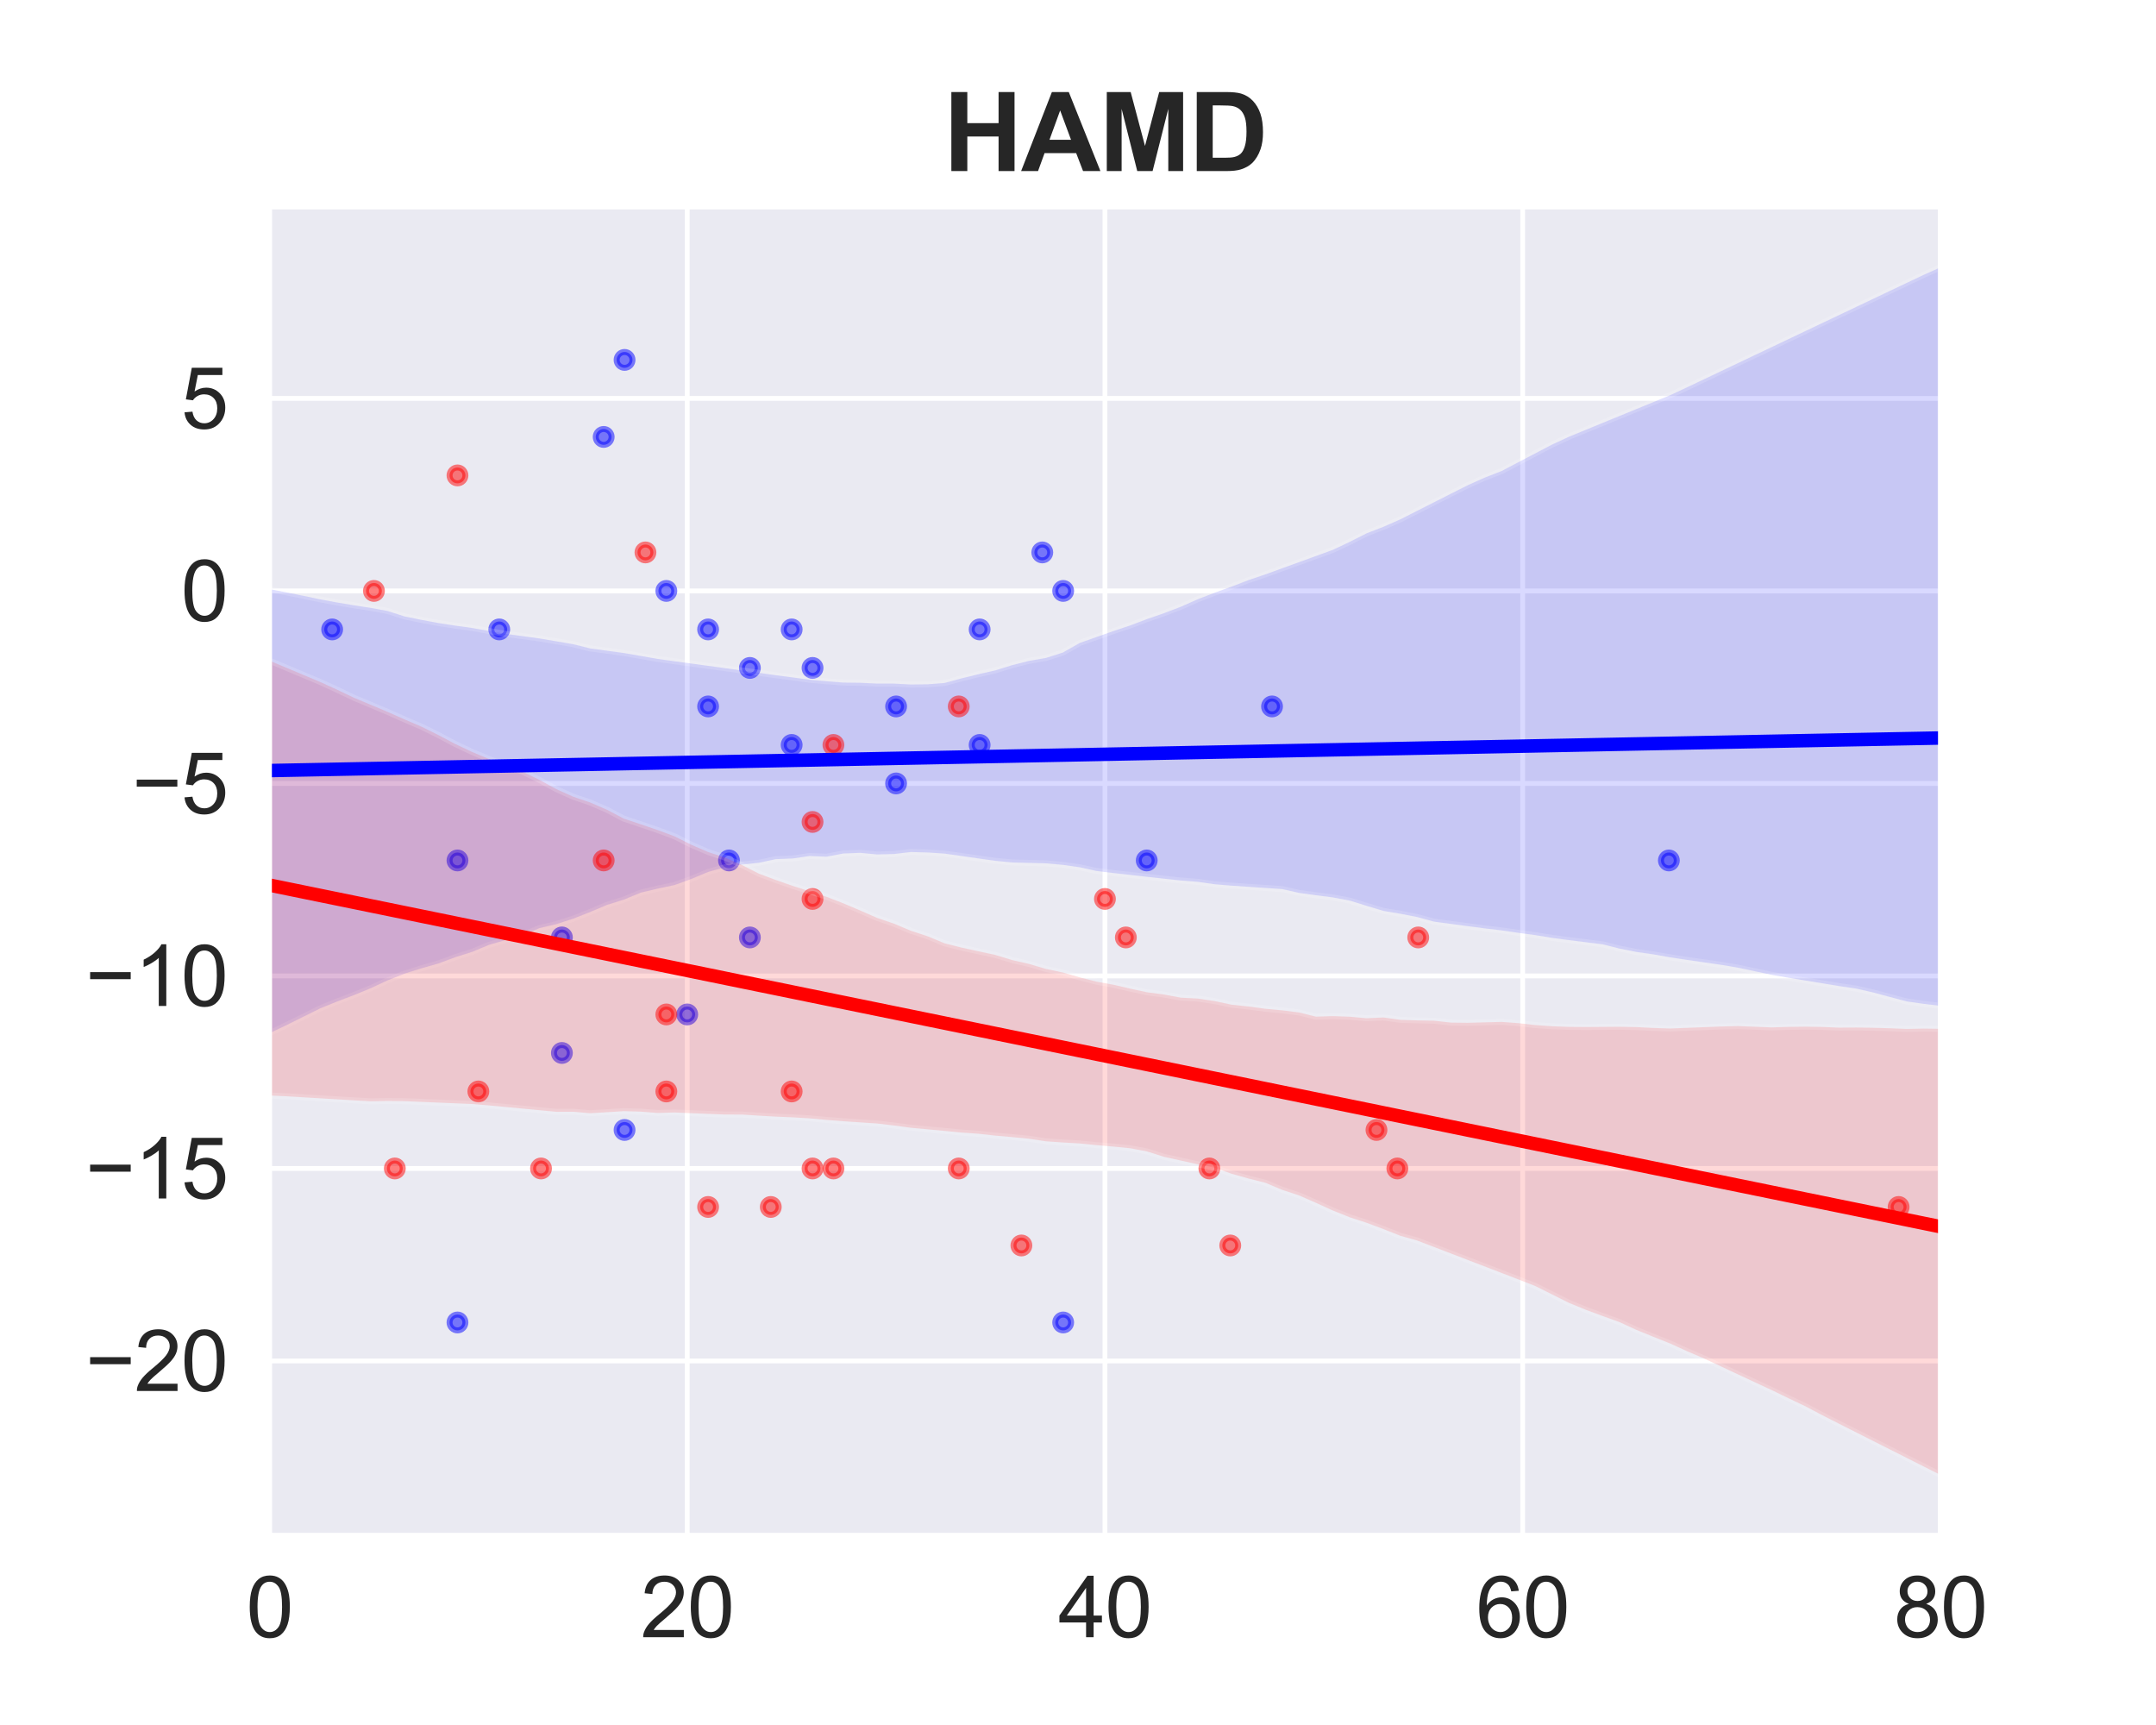 <?xml version="1.0" encoding="utf-8" standalone="no"?>
<!DOCTYPE svg PUBLIC "-//W3C//DTD SVG 1.1//EN"
  "http://www.w3.org/Graphics/SVG/1.1/DTD/svg11.dtd">
<svg xmlns:xlink="http://www.w3.org/1999/xlink" width="360pt" height="288pt" viewBox="0 0 360 288" xmlns="http://www.w3.org/2000/svg" version="1.1">
 <defs>
  <style type="text/css">*{stroke-linejoin: round; stroke-linecap: butt}</style>
 </defs>
 <g id="figure_1">
  <g id="patch_1">
   <path d="M 0 288 
L 360 288 
L 360 0 
L 0 0 
z
" style="fill: #ffffff"/>
  </g>
  <g id="axes_1">
   <g id="patch_2">
    <path d="M 45 256.32 
L 324 256.32 
L 324 34.56 
L 45 34.56 
z
" style="fill: #eaeaf2"/>
   </g>
   <g id="matplotlib.axis_1">
    <g id="xtick_1">
     <g id="line2d_1">
      <path d="M 45 256.32 
L 45 34.56 
" clip-path="url(#p9f196a6408)" style="fill: none; stroke: #ffffff; stroke-width: 0.8; stroke-linecap: round"/>
     </g>
     <g id="text_1">
      <!-- 0 -->
      <g style="fill: #262626" transform="translate(41.107 273.341)scale(0.14 -0.14)">
       <defs>
        <path id="ArialMT-30" d="M 266 2259 
Q 266 3072 433 3567 
Q 600 4063 929 4331 
Q 1259 4600 1759 4600 
Q 2128 4600 2406 4451 
Q 2684 4303 2865 4023 
Q 3047 3744 3150 3342 
Q 3253 2941 3253 2259 
Q 3253 1453 3087 958 
Q 2922 463 2592 192 
Q 2263 -78 1759 -78 
Q 1097 -78 719 397 
Q 266 969 266 2259 
z
M 844 2259 
Q 844 1131 1108 757 
Q 1372 384 1759 384 
Q 2147 384 2411 759 
Q 2675 1134 2675 2259 
Q 2675 3391 2411 3762 
Q 2147 4134 1753 4134 
Q 1366 4134 1134 3806 
Q 844 3388 844 2259 
z
" transform="scale(0.016)"/>
       </defs>
       <use xlink:href="#ArialMT-30"/>
      </g>
     </g>
    </g>
    <g id="xtick_2">
     <g id="line2d_2">
      <path d="M 114.75 256.32 
L 114.75 34.56 
" clip-path="url(#p9f196a6408)" style="fill: none; stroke: #ffffff; stroke-width: 0.8; stroke-linecap: round"/>
     </g>
     <g id="text_2">
      <!-- 20 -->
      <g style="fill: #262626" transform="translate(106.965 273.341)scale(0.14 -0.14)">
       <defs>
        <path id="ArialMT-32" d="M 3222 541 
L 3222 0 
L 194 0 
Q 188 203 259 391 
Q 375 700 629 1000 
Q 884 1300 1366 1694 
Q 2113 2306 2375 2664 
Q 2638 3022 2638 3341 
Q 2638 3675 2398 3904 
Q 2159 4134 1775 4134 
Q 1369 4134 1125 3890 
Q 881 3647 878 3216 
L 300 3275 
Q 359 3922 746 4261 
Q 1134 4600 1788 4600 
Q 2447 4600 2831 4234 
Q 3216 3869 3216 3328 
Q 3216 3053 3103 2787 
Q 2991 2522 2730 2228 
Q 2469 1934 1863 1422 
Q 1356 997 1212 845 
Q 1069 694 975 541 
L 3222 541 
z
" transform="scale(0.016)"/>
       </defs>
       <use xlink:href="#ArialMT-32"/>
       <use xlink:href="#ArialMT-30" x="55.615"/>
      </g>
     </g>
    </g>
    <g id="xtick_3">
     <g id="line2d_3">
      <path d="M 184.5 256.32 
L 184.5 34.56 
" clip-path="url(#p9f196a6408)" style="fill: none; stroke: #ffffff; stroke-width: 0.8; stroke-linecap: round"/>
     </g>
     <g id="text_3">
      <!-- 40 -->
      <g style="fill: #262626" transform="translate(176.715 273.341)scale(0.14 -0.14)">
       <defs>
        <path id="ArialMT-34" d="M 2069 0 
L 2069 1097 
L 81 1097 
L 81 1613 
L 2172 4581 
L 2631 4581 
L 2631 1613 
L 3250 1613 
L 3250 1097 
L 2631 1097 
L 2631 0 
L 2069 0 
z
M 2069 1613 
L 2069 3678 
L 634 1613 
L 2069 1613 
z
" transform="scale(0.016)"/>
       </defs>
       <use xlink:href="#ArialMT-34"/>
       <use xlink:href="#ArialMT-30" x="55.615"/>
      </g>
     </g>
    </g>
    <g id="xtick_4">
     <g id="line2d_4">
      <path d="M 254.25 256.32 
L 254.25 34.56 
" clip-path="url(#p9f196a6408)" style="fill: none; stroke: #ffffff; stroke-width: 0.8; stroke-linecap: round"/>
     </g>
     <g id="text_4">
      <!-- 60 -->
      <g style="fill: #262626" transform="translate(246.465 273.341)scale(0.14 -0.14)">
       <defs>
        <path id="ArialMT-36" d="M 3184 3459 
L 2625 3416 
Q 2550 3747 2413 3897 
Q 2184 4138 1850 4138 
Q 1581 4138 1378 3988 
Q 1113 3794 959 3422 
Q 806 3050 800 2363 
Q 1003 2672 1297 2822 
Q 1591 2972 1913 2972 
Q 2475 2972 2870 2558 
Q 3266 2144 3266 1488 
Q 3266 1056 3080 686 
Q 2894 316 2569 119 
Q 2244 -78 1831 -78 
Q 1128 -78 684 439 
Q 241 956 241 2144 
Q 241 3472 731 4075 
Q 1159 4600 1884 4600 
Q 2425 4600 2770 4297 
Q 3116 3994 3184 3459 
z
M 888 1484 
Q 888 1194 1011 928 
Q 1134 663 1356 523 
Q 1578 384 1822 384 
Q 2178 384 2434 671 
Q 2691 959 2691 1453 
Q 2691 1928 2437 2201 
Q 2184 2475 1800 2475 
Q 1419 2475 1153 2201 
Q 888 1928 888 1484 
z
" transform="scale(0.016)"/>
       </defs>
       <use xlink:href="#ArialMT-36"/>
       <use xlink:href="#ArialMT-30" x="55.615"/>
      </g>
     </g>
    </g>
    <g id="xtick_5">
     <g id="line2d_5">
      <path d="M 324 256.32 
L 324 34.56 
" clip-path="url(#p9f196a6408)" style="fill: none; stroke: #ffffff; stroke-width: 0.8; stroke-linecap: round"/>
     </g>
     <g id="text_5">
      <!-- 80 -->
      <g style="fill: #262626" transform="translate(316.215 273.341)scale(0.14 -0.14)">
       <defs>
        <path id="ArialMT-38" d="M 1131 2484 
Q 781 2613 612 2850 
Q 444 3088 444 3419 
Q 444 3919 803 4259 
Q 1163 4600 1759 4600 
Q 2359 4600 2725 4251 
Q 3091 3903 3091 3403 
Q 3091 3084 2923 2848 
Q 2756 2613 2416 2484 
Q 2838 2347 3058 2040 
Q 3278 1734 3278 1309 
Q 3278 722 2862 322 
Q 2447 -78 1769 -78 
Q 1091 -78 675 323 
Q 259 725 259 1325 
Q 259 1772 486 2073 
Q 713 2375 1131 2484 
z
M 1019 3438 
Q 1019 3113 1228 2906 
Q 1438 2700 1772 2700 
Q 2097 2700 2305 2904 
Q 2513 3109 2513 3406 
Q 2513 3716 2298 3927 
Q 2084 4138 1766 4138 
Q 1444 4138 1231 3931 
Q 1019 3725 1019 3438 
z
M 838 1322 
Q 838 1081 952 856 
Q 1066 631 1291 507 
Q 1516 384 1775 384 
Q 2178 384 2440 643 
Q 2703 903 2703 1303 
Q 2703 1709 2433 1975 
Q 2163 2241 1756 2241 
Q 1359 2241 1098 1978 
Q 838 1716 838 1322 
z
" transform="scale(0.016)"/>
       </defs>
       <use xlink:href="#ArialMT-38"/>
       <use xlink:href="#ArialMT-30" x="55.615"/>
      </g>
     </g>
    </g>
   </g>
   <g id="matplotlib.axis_2">
    <g id="ytick_1">
     <g id="line2d_6">
      <path d="M 45 227.224 
L 324 227.224 
" clip-path="url(#p9f196a6408)" style="fill: none; stroke: #ffffff; stroke-width: 0.8; stroke-linecap: round"/>
     </g>
     <g id="text_6">
      <!-- −20 -->
      <g style="fill: #262626" transform="translate(14.252 232.235)scale(0.14 -0.14)">
       <defs>
        <path id="ArialMT-2212" d="M 3381 1997 
L 356 1997 
L 356 2522 
L 3381 2522 
L 3381 1997 
z
" transform="scale(0.016)"/>
       </defs>
       <use xlink:href="#ArialMT-2212"/>
       <use xlink:href="#ArialMT-32" x="58.398"/>
       <use xlink:href="#ArialMT-30" x="114.014"/>
      </g>
     </g>
    </g>
    <g id="ytick_2">
     <g id="line2d_7">
      <path d="M 45 195.083 
L 324 195.083 
" clip-path="url(#p9f196a6408)" style="fill: none; stroke: #ffffff; stroke-width: 0.8; stroke-linecap: round"/>
     </g>
     <g id="text_7">
      <!-- −15 -->
      <g style="fill: #262626" transform="translate(14.252 200.093)scale(0.14 -0.14)">
       <defs>
        <path id="ArialMT-31" d="M 2384 0 
L 1822 0 
L 1822 3584 
Q 1619 3391 1289 3197 
Q 959 3003 697 2906 
L 697 3450 
Q 1169 3672 1522 3987 
Q 1875 4303 2022 4600 
L 2384 4600 
L 2384 0 
z
" transform="scale(0.016)"/>
        <path id="ArialMT-35" d="M 266 1200 
L 856 1250 
Q 922 819 1161 601 
Q 1400 384 1738 384 
Q 2144 384 2425 690 
Q 2706 997 2706 1503 
Q 2706 1984 2436 2262 
Q 2166 2541 1728 2541 
Q 1456 2541 1237 2417 
Q 1019 2294 894 2097 
L 366 2166 
L 809 4519 
L 3088 4519 
L 3088 3981 
L 1259 3981 
L 1013 2750 
Q 1425 3038 1878 3038 
Q 2478 3038 2890 2622 
Q 3303 2206 3303 1553 
Q 3303 931 2941 478 
Q 2500 -78 1738 -78 
Q 1113 -78 717 272 
Q 322 622 266 1200 
z
" transform="scale(0.016)"/>
       </defs>
       <use xlink:href="#ArialMT-2212"/>
       <use xlink:href="#ArialMT-31" x="58.398"/>
       <use xlink:href="#ArialMT-35" x="114.014"/>
      </g>
     </g>
    </g>
    <g id="ytick_3">
     <g id="line2d_8">
      <path d="M 45 162.942 
L 324 162.942 
" clip-path="url(#p9f196a6408)" style="fill: none; stroke: #ffffff; stroke-width: 0.8; stroke-linecap: round"/>
     </g>
     <g id="text_8">
      <!-- −10 -->
      <g style="fill: #262626" transform="translate(14.252 167.952)scale(0.14 -0.14)">
       <use xlink:href="#ArialMT-2212"/>
       <use xlink:href="#ArialMT-31" x="58.398"/>
       <use xlink:href="#ArialMT-30" x="114.014"/>
      </g>
     </g>
    </g>
    <g id="ytick_4">
     <g id="line2d_9">
      <path d="M 45 130.8 
L 324 130.8 
" clip-path="url(#p9f196a6408)" style="fill: none; stroke: #ffffff; stroke-width: 0.8; stroke-linecap: round"/>
     </g>
     <g id="text_9">
      <!-- −5 -->
      <g style="fill: #262626" transform="translate(22.038 135.811)scale(0.14 -0.14)">
       <use xlink:href="#ArialMT-2212"/>
       <use xlink:href="#ArialMT-35" x="58.398"/>
      </g>
     </g>
    </g>
    <g id="ytick_5">
     <g id="line2d_10">
      <path d="M 45 98.659 
L 324 98.659 
" clip-path="url(#p9f196a6408)" style="fill: none; stroke: #ffffff; stroke-width: 0.8; stroke-linecap: round"/>
     </g>
     <g id="text_10">
      <!-- 0 -->
      <g style="fill: #262626" transform="translate(30.215 103.669)scale(0.14 -0.14)">
       <use xlink:href="#ArialMT-30"/>
      </g>
     </g>
    </g>
    <g id="ytick_6">
     <g id="line2d_11">
      <path d="M 45 66.518 
L 324 66.518 
" clip-path="url(#p9f196a6408)" style="fill: none; stroke: #ffffff; stroke-width: 0.8; stroke-linecap: round"/>
     </g>
     <g id="text_11">
      <!-- 5 -->
      <g style="fill: #262626" transform="translate(30.215 71.528)scale(0.14 -0.14)">
       <use xlink:href="#ArialMT-35"/>
      </g>
     </g>
    </g>
   </g>
   <g id="PathCollection_1">
    <defs>
     <path id="m2280482b36" d="M 0 1.323 
C 0.351 1.323 0.687 1.183 0.935 0.935 
C 1.183 0.687 1.323 0.351 1.323 0 
C 1.323 -0.351 1.183 -0.687 0.935 -0.935 
C 0.687 -1.183 0.351 -1.323 0 -1.323 
C -0.351 -1.323 -0.687 -1.183 -0.935 -0.935 
C -1.183 -0.687 -1.323 -0.351 -1.323 0 
C -1.323 0.351 -1.183 0.687 -0.935 0.935 
C -0.687 1.183 -0.351 1.323 0 1.323 
z
" style="stroke: #0000ff; stroke-opacity: 0.5"/>
    </defs>
    <g clip-path="url(#p9f196a6408)">
     <use xlink:href="#m2280482b36" x="114.75" y="169.37" style="fill: #0000ff; fill-opacity: 0.5; stroke: #0000ff; stroke-opacity: 0.5"/>
     <use xlink:href="#m2280482b36" x="125.213" y="111.515" style="fill: #0000ff; fill-opacity: 0.5; stroke: #0000ff; stroke-opacity: 0.5"/>
     <use xlink:href="#m2280482b36" x="93.825" y="156.513" style="fill: #0000ff; fill-opacity: 0.5; stroke: #0000ff; stroke-opacity: 0.5"/>
     <use xlink:href="#m2280482b36" x="149.625" y="130.8" style="fill: #0000ff; fill-opacity: 0.5; stroke: #0000ff; stroke-opacity: 0.5"/>
     <use xlink:href="#m2280482b36" x="149.625" y="117.944" style="fill: #0000ff; fill-opacity: 0.5; stroke: #0000ff; stroke-opacity: 0.5"/>
     <use xlink:href="#m2280482b36" x="278.663" y="143.657" style="fill: #0000ff; fill-opacity: 0.5; stroke: #0000ff; stroke-opacity: 0.5"/>
     <use xlink:href="#m2280482b36" x="132.188" y="124.372" style="fill: #0000ff; fill-opacity: 0.5; stroke: #0000ff; stroke-opacity: 0.5"/>
     <use xlink:href="#m2280482b36" x="163.575" y="124.372" style="fill: #0000ff; fill-opacity: 0.5; stroke: #0000ff; stroke-opacity: 0.5"/>
     <use xlink:href="#m2280482b36" x="100.8" y="72.946" style="fill: #0000ff; fill-opacity: 0.5; stroke: #0000ff; stroke-opacity: 0.5"/>
     <use xlink:href="#m2280482b36" x="104.287" y="188.655" style="fill: #0000ff; fill-opacity: 0.5; stroke: #0000ff; stroke-opacity: 0.5"/>
     <use xlink:href="#m2280482b36" x="125.213" y="156.513" style="fill: #0000ff; fill-opacity: 0.5; stroke: #0000ff; stroke-opacity: 0.5"/>
     <use xlink:href="#m2280482b36" x="83.362" y="105.087" style="fill: #0000ff; fill-opacity: 0.5; stroke: #0000ff; stroke-opacity: 0.5"/>
     <use xlink:href="#m2280482b36" x="76.388" y="143.657" style="fill: #0000ff; fill-opacity: 0.5; stroke: #0000ff; stroke-opacity: 0.5"/>
     <use xlink:href="#m2280482b36" x="55.462" y="105.087" style="fill: #0000ff; fill-opacity: 0.5; stroke: #0000ff; stroke-opacity: 0.5"/>
     <use xlink:href="#m2280482b36" x="132.188" y="105.087" style="fill: #0000ff; fill-opacity: 0.5; stroke: #0000ff; stroke-opacity: 0.5"/>
     <use xlink:href="#m2280482b36" x="212.4" y="117.944" style="fill: #0000ff; fill-opacity: 0.5; stroke: #0000ff; stroke-opacity: 0.5"/>
     <use xlink:href="#m2280482b36" x="163.575" y="105.087" style="fill: #0000ff; fill-opacity: 0.5; stroke: #0000ff; stroke-opacity: 0.5"/>
     <use xlink:href="#m2280482b36" x="111.263" y="98.659" style="fill: #0000ff; fill-opacity: 0.5; stroke: #0000ff; stroke-opacity: 0.5"/>
     <use xlink:href="#m2280482b36" x="118.237" y="117.944" style="fill: #0000ff; fill-opacity: 0.5; stroke: #0000ff; stroke-opacity: 0.5"/>
     <use xlink:href="#m2280482b36" x="121.725" y="143.657" style="fill: #0000ff; fill-opacity: 0.5; stroke: #0000ff; stroke-opacity: 0.5"/>
     <use xlink:href="#m2280482b36" x="135.675" y="111.515" style="fill: #0000ff; fill-opacity: 0.5; stroke: #0000ff; stroke-opacity: 0.5"/>
     <use xlink:href="#m2280482b36" x="104.287" y="60.089" style="fill: #0000ff; fill-opacity: 0.5; stroke: #0000ff; stroke-opacity: 0.5"/>
     <use xlink:href="#m2280482b36" x="174.037" y="92.231" style="fill: #0000ff; fill-opacity: 0.5; stroke: #0000ff; stroke-opacity: 0.5"/>
     <use xlink:href="#m2280482b36" x="191.475" y="143.657" style="fill: #0000ff; fill-opacity: 0.5; stroke: #0000ff; stroke-opacity: 0.5"/>
     <use xlink:href="#m2280482b36" x="177.525" y="220.796" style="fill: #0000ff; fill-opacity: 0.5; stroke: #0000ff; stroke-opacity: 0.5"/>
     <use xlink:href="#m2280482b36" x="177.525" y="98.659" style="fill: #0000ff; fill-opacity: 0.5; stroke: #0000ff; stroke-opacity: 0.5"/>
     <use xlink:href="#m2280482b36" x="93.825" y="175.798" style="fill: #0000ff; fill-opacity: 0.5; stroke: #0000ff; stroke-opacity: 0.5"/>
     <use xlink:href="#m2280482b36" x="118.237" y="105.087" style="fill: #0000ff; fill-opacity: 0.5; stroke: #0000ff; stroke-opacity: 0.5"/>
     <use xlink:href="#m2280482b36" x="76.388" y="220.796" style="fill: #0000ff; fill-opacity: 0.5; stroke: #0000ff; stroke-opacity: 0.5"/>
    </g>
   </g>
   <g id="PolyCollection_1">
    <defs>
     <path id="m6d8d3bc98c" d="M 45 -189.634 
L 45 -115.496 
L 47.818 -116.842 
L 50.636 -118.236 
L 53.455 -119.639 
L 56.273 -120.786 
L 59.091 -121.856 
L 61.909 -123.012 
L 64.727 -124.327 
L 67.545 -125.44 
L 70.364 -126.332 
L 73.182 -127.131 
L 76 -128.182 
L 78.818 -129.072 
L 81.636 -130.244 
L 84.455 -131.072 
L 87.273 -131.874 
L 90.091 -133.047 
L 92.909 -133.714 
L 95.727 -134.626 
L 98.545 -135.734 
L 101.364 -136.926 
L 104.182 -137.809 
L 107 -138.968 
L 109.818 -139.637 
L 112.636 -140.235 
L 115.455 -141.257 
L 118.273 -142.434 
L 121.091 -143.218 
L 123.909 -143.664 
L 126.727 -143.952 
L 129.545 -144.562 
L 132.364 -144.667 
L 135.182 -145.085 
L 138 -144.97 
L 140.818 -145.501 
L 143.636 -145.61 
L 146.455 -145.342 
L 149.273 -145.417 
L 152.091 -145.75 
L 154.909 -145.671 
L 157.727 -145.483 
L 160.545 -145.086 
L 163.364 -144.676 
L 166.182 -144.28 
L 169 -144.007 
L 171.818 -143.933 
L 174.636 -143.857 
L 177.455 -143.606 
L 180.273 -143.204 
L 183.091 -142.585 
L 185.909 -142.241 
L 188.727 -141.924 
L 191.545 -141.607 
L 194.364 -141.297 
L 197.182 -140.993 
L 200 -140.77 
L 202.818 -140.368 
L 205.636 -140.133 
L 208.455 -139.941 
L 211.273 -139.751 
L 214.091 -139.56 
L 216.909 -138.927 
L 219.727 -138.529 
L 222.545 -138.173 
L 225.364 -137.641 
L 228.182 -136.765 
L 231 -135.918 
L 233.818 -135.445 
L 236.636 -134.895 
L 239.455 -134.123 
L 242.273 -133.746 
L 245.091 -133.371 
L 247.909 -132.999 
L 250.727 -132.665 
L 253.545 -132.251 
L 256.364 -131.874 
L 259.182 -131.411 
L 262 -131.036 
L 264.818 -130.684 
L 267.636 -130.333 
L 270.455 -129.615 
L 273.273 -129.059 
L 276.091 -128.659 
L 278.909 -128.16 
L 281.727 -127.731 
L 284.545 -127.325 
L 287.364 -126.92 
L 290.182 -126.446 
L 293 -125.846 
L 295.818 -125.247 
L 298.636 -124.761 
L 301.455 -124.295 
L 304.273 -123.832 
L 307.091 -123.369 
L 309.909 -122.954 
L 312.727 -122.311 
L 315.545 -121.554 
L 318.364 -120.803 
L 321.182 -120.402 
L 324 -120.062 
L 324 -243.36 
L 324 -243.36 
L 321.182 -242.099 
L 318.364 -240.763 
L 315.545 -239.424 
L 312.727 -238.084 
L 309.909 -236.745 
L 307.091 -235.405 
L 304.273 -234.066 
L 301.455 -232.726 
L 298.636 -231.387 
L 295.818 -230.047 
L 293 -228.708 
L 290.182 -227.368 
L 287.364 -226.029 
L 284.545 -224.689 
L 281.727 -223.35 
L 278.909 -222.031 
L 276.091 -220.875 
L 273.273 -219.72 
L 270.455 -218.565 
L 267.636 -217.409 
L 264.818 -216.252 
L 262 -215.092 
L 259.182 -213.788 
L 256.364 -212.315 
L 253.545 -210.837 
L 250.727 -209.359 
L 247.909 -208.257 
L 245.091 -206.996 
L 242.273 -205.576 
L 239.455 -204.146 
L 236.636 -202.717 
L 233.818 -201.288 
L 231 -200.05 
L 228.182 -198.957 
L 225.364 -197.528 
L 222.545 -196.195 
L 219.727 -195.171 
L 216.909 -194.147 
L 214.091 -193.123 
L 211.273 -192.1 
L 208.455 -191.143 
L 205.636 -190.058 
L 202.818 -189.041 
L 200 -187.957 
L 197.182 -186.704 
L 194.364 -185.627 
L 191.545 -184.651 
L 188.727 -183.584 
L 185.909 -182.64 
L 183.091 -181.647 
L 180.273 -180.645 
L 177.455 -179.045 
L 174.636 -178.148 
L 171.818 -177.663 
L 169 -176.947 
L 166.182 -176.074 
L 163.364 -175.434 
L 160.545 -174.74 
L 157.727 -173.973 
L 154.909 -173.755 
L 152.091 -173.718 
L 149.273 -173.872 
L 146.455 -173.873 
L 143.636 -174.006 
L 140.818 -174.039 
L 138 -174.26 
L 135.182 -174.516 
L 132.364 -174.9 
L 129.545 -175.264 
L 126.727 -175.67 
L 123.909 -176.056 
L 121.091 -176.443 
L 118.273 -176.829 
L 115.455 -177.214 
L 112.636 -177.599 
L 109.818 -177.985 
L 107 -178.485 
L 104.182 -178.973 
L 101.364 -179.357 
L 98.545 -179.738 
L 95.727 -180.445 
L 92.909 -180.928 
L 90.091 -181.404 
L 87.273 -181.795 
L 84.455 -182.157 
L 81.636 -182.655 
L 78.818 -183.158 
L 76 -183.548 
L 73.182 -183.984 
L 70.364 -184.51 
L 67.545 -185.085 
L 64.727 -185.99 
L 61.909 -186.511 
L 59.091 -186.942 
L 56.273 -187.414 
L 53.455 -187.934 
L 50.636 -188.53 
L 47.818 -189.105 
L 45 -189.634 
z
" style="stroke: #ffffff; stroke-opacity: 0.15"/>
    </defs>
    <g clip-path="url(#p9f196a6408)">
     <use xlink:href="#m6d8d3bc98c" x="0" y="288" style="fill: #0000ff; fill-opacity: 0.15; stroke: #ffffff; stroke-opacity: 0.15"/>
    </g>
   </g>
   <g id="PathCollection_2">
    <defs>
     <path id="m44dc4a096e" d="M 0 1.323 
C 0.351 1.323 0.687 1.183 0.935 0.935 
C 1.183 0.687 1.323 0.351 1.323 0 
C 1.323 -0.351 1.183 -0.687 0.935 -0.935 
C 0.687 -1.183 0.351 -1.323 0 -1.323 
C -0.351 -1.323 -0.687 -1.183 -0.935 -0.935 
C -1.183 -0.687 -1.323 -0.351 -1.323 0 
C -1.323 0.351 -1.183 0.687 -0.935 0.935 
C -0.687 1.183 -0.351 1.323 0 1.323 
z
" style="stroke: #ff0000; stroke-opacity: 0.5"/>
    </defs>
    <g clip-path="url(#p9f196a6408)">
     <use xlink:href="#m44dc4a096e" x="139.162" y="124.372" style="fill: #ff0000; fill-opacity: 0.5; stroke: #ff0000; stroke-opacity: 0.5"/>
     <use xlink:href="#m44dc4a096e" x="90.338" y="195.083" style="fill: #ff0000; fill-opacity: 0.5; stroke: #ff0000; stroke-opacity: 0.5"/>
     <use xlink:href="#m44dc4a096e" x="62.438" y="98.659" style="fill: #ff0000; fill-opacity: 0.5; stroke: #ff0000; stroke-opacity: 0.5"/>
     <use xlink:href="#m44dc4a096e" x="184.5" y="150.085" style="fill: #ff0000; fill-opacity: 0.5; stroke: #ff0000; stroke-opacity: 0.5"/>
     <use xlink:href="#m44dc4a096e" x="139.162" y="195.083" style="fill: #ff0000; fill-opacity: 0.5; stroke: #ff0000; stroke-opacity: 0.5"/>
     <use xlink:href="#m44dc4a096e" x="111.263" y="169.37" style="fill: #ff0000; fill-opacity: 0.5; stroke: #ff0000; stroke-opacity: 0.5"/>
     <use xlink:href="#m44dc4a096e" x="170.55" y="207.939" style="fill: #ff0000; fill-opacity: 0.5; stroke: #ff0000; stroke-opacity: 0.5"/>
     <use xlink:href="#m44dc4a096e" x="233.325" y="195.083" style="fill: #ff0000; fill-opacity: 0.5; stroke: #ff0000; stroke-opacity: 0.5"/>
     <use xlink:href="#m44dc4a096e" x="160.088" y="195.083" style="fill: #ff0000; fill-opacity: 0.5; stroke: #ff0000; stroke-opacity: 0.5"/>
     <use xlink:href="#m44dc4a096e" x="201.938" y="195.083" style="fill: #ff0000; fill-opacity: 0.5; stroke: #ff0000; stroke-opacity: 0.5"/>
     <use xlink:href="#m44dc4a096e" x="135.675" y="137.229" style="fill: #ff0000; fill-opacity: 0.5; stroke: #ff0000; stroke-opacity: 0.5"/>
     <use xlink:href="#m44dc4a096e" x="100.8" y="143.657" style="fill: #ff0000; fill-opacity: 0.5; stroke: #ff0000; stroke-opacity: 0.5"/>
     <use xlink:href="#m44dc4a096e" x="135.675" y="195.083" style="fill: #ff0000; fill-opacity: 0.5; stroke: #ff0000; stroke-opacity: 0.5"/>
     <use xlink:href="#m44dc4a096e" x="317.025" y="201.511" style="fill: #ff0000; fill-opacity: 0.5; stroke: #ff0000; stroke-opacity: 0.5"/>
     <use xlink:href="#m44dc4a096e" x="135.675" y="150.085" style="fill: #ff0000; fill-opacity: 0.5; stroke: #ff0000; stroke-opacity: 0.5"/>
     <use xlink:href="#m44dc4a096e" x="128.7" y="201.511" style="fill: #ff0000; fill-opacity: 0.5; stroke: #ff0000; stroke-opacity: 0.5"/>
     <use xlink:href="#m44dc4a096e" x="205.425" y="207.939" style="fill: #ff0000; fill-opacity: 0.5; stroke: #ff0000; stroke-opacity: 0.5"/>
     <use xlink:href="#m44dc4a096e" x="229.838" y="188.655" style="fill: #ff0000; fill-opacity: 0.5; stroke: #ff0000; stroke-opacity: 0.5"/>
     <use xlink:href="#m44dc4a096e" x="132.188" y="182.226" style="fill: #ff0000; fill-opacity: 0.5; stroke: #ff0000; stroke-opacity: 0.5"/>
     <use xlink:href="#m44dc4a096e" x="65.925" y="195.083" style="fill: #ff0000; fill-opacity: 0.5; stroke: #ff0000; stroke-opacity: 0.5"/>
     <use xlink:href="#m44dc4a096e" x="236.812" y="156.513" style="fill: #ff0000; fill-opacity: 0.5; stroke: #ff0000; stroke-opacity: 0.5"/>
     <use xlink:href="#m44dc4a096e" x="187.988" y="156.513" style="fill: #ff0000; fill-opacity: 0.5; stroke: #ff0000; stroke-opacity: 0.5"/>
     <use xlink:href="#m44dc4a096e" x="118.237" y="201.511" style="fill: #ff0000; fill-opacity: 0.5; stroke: #ff0000; stroke-opacity: 0.5"/>
     <use xlink:href="#m44dc4a096e" x="160.088" y="117.944" style="fill: #ff0000; fill-opacity: 0.5; stroke: #ff0000; stroke-opacity: 0.5"/>
     <use xlink:href="#m44dc4a096e" x="76.388" y="79.374" style="fill: #ff0000; fill-opacity: 0.5; stroke: #ff0000; stroke-opacity: 0.5"/>
     <use xlink:href="#m44dc4a096e" x="79.875" y="182.226" style="fill: #ff0000; fill-opacity: 0.5; stroke: #ff0000; stroke-opacity: 0.5"/>
     <use xlink:href="#m44dc4a096e" x="107.775" y="92.231" style="fill: #ff0000; fill-opacity: 0.5; stroke: #ff0000; stroke-opacity: 0.5"/>
     <use xlink:href="#m44dc4a096e" x="111.263" y="182.226" style="fill: #ff0000; fill-opacity: 0.5; stroke: #ff0000; stroke-opacity: 0.5"/>
    </g>
   </g>
   <g id="PolyCollection_2">
    <defs>
     <path id="m1d0d650a6f" d="M 45 -177.696 
L 45 -105.099 
L 47.818 -104.97 
L 50.636 -104.8 
L 53.455 -104.63 
L 56.273 -104.46 
L 59.091 -104.29 
L 61.909 -104.13 
L 64.727 -104.182 
L 67.545 -104.152 
L 70.364 -104.033 
L 73.182 -103.914 
L 76 -103.795 
L 78.818 -103.676 
L 81.636 -103.445 
L 84.455 -103.176 
L 87.273 -102.908 
L 90.091 -102.64 
L 92.909 -102.377 
L 95.727 -102.388 
L 98.545 -102.139 
L 101.364 -102.31 
L 104.182 -102.487 
L 107 -102.406 
L 109.818 -102.183 
L 112.636 -102.267 
L 115.455 -102.144 
L 118.273 -102.03 
L 121.091 -101.921 
L 123.909 -101.916 
L 126.727 -101.732 
L 129.545 -101.571 
L 132.364 -101.452 
L 135.182 -101.284 
L 138 -101.024 
L 140.818 -100.8 
L 143.636 -100.612 
L 146.455 -100.424 
L 149.273 -100.089 
L 152.091 -99.71 
L 154.909 -99.446 
L 157.727 -99.186 
L 160.545 -98.911 
L 163.364 -98.714 
L 166.182 -98.405 
L 169 -98.153 
L 171.818 -97.879 
L 174.636 -97.449 
L 177.455 -97.257 
L 180.273 -97.093 
L 183.091 -96.808 
L 185.909 -96.571 
L 188.727 -96.288 
L 191.545 -95.754 
L 194.364 -94.857 
L 197.182 -94.238 
L 200 -93.609 
L 202.818 -93.04 
L 205.636 -92.037 
L 208.455 -91.239 
L 211.273 -90.531 
L 214.091 -89.348 
L 216.909 -88.417 
L 219.727 -87.182 
L 222.545 -85.899 
L 225.364 -84.769 
L 228.182 -83.851 
L 231 -82.795 
L 233.818 -81.679 
L 236.636 -80.886 
L 239.455 -79.803 
L 242.273 -78.72 
L 245.091 -77.637 
L 247.909 -76.554 
L 250.727 -75.471 
L 253.545 -74.387 
L 256.364 -73.285 
L 259.182 -71.877 
L 262 -70.469 
L 264.818 -69.311 
L 267.636 -68.269 
L 270.455 -67.248 
L 273.273 -65.951 
L 276.091 -64.808 
L 278.909 -63.681 
L 281.727 -62.392 
L 284.545 -61.189 
L 287.364 -59.867 
L 290.182 -58.545 
L 293 -57.233 
L 295.818 -55.92 
L 298.636 -54.555 
L 301.455 -53.212 
L 304.273 -51.721 
L 307.091 -50.29 
L 309.909 -48.867 
L 312.727 -47.444 
L 315.545 -46.021 
L 318.364 -44.598 
L 321.182 -43.175 
L 324 -41.76 
L 324 -116.231 
L 324 -116.231 
L 321.182 -116.271 
L 318.364 -116.212 
L 315.545 -116.328 
L 312.727 -116.406 
L 309.909 -116.454 
L 307.091 -116.428 
L 304.273 -116.545 
L 301.455 -116.592 
L 298.636 -116.555 
L 295.818 -116.468 
L 293 -116.579 
L 290.182 -116.689 
L 287.364 -116.619 
L 284.545 -116.508 
L 281.727 -116.397 
L 278.909 -116.287 
L 276.091 -116.377 
L 273.273 -116.519 
L 270.455 -116.574 
L 267.636 -116.554 
L 264.818 -116.533 
L 262 -116.555 
L 259.182 -116.659 
L 256.364 -116.856 
L 253.545 -117.178 
L 250.727 -117.387 
L 247.909 -117.312 
L 245.091 -117.237 
L 242.273 -117.27 
L 239.455 -117.586 
L 236.636 -117.64 
L 233.818 -117.731 
L 231 -118.13 
L 228.182 -117.996 
L 225.364 -118.252 
L 222.545 -118.354 
L 219.727 -118.262 
L 216.909 -118.964 
L 214.091 -119.318 
L 211.273 -119.58 
L 208.455 -119.961 
L 205.636 -120.262 
L 202.818 -120.859 
L 200 -121.285 
L 197.182 -121.434 
L 194.364 -121.954 
L 191.545 -122.33 
L 188.727 -122.939 
L 185.909 -123.593 
L 183.091 -124.104 
L 180.273 -124.829 
L 177.455 -125.637 
L 174.636 -126.231 
L 171.818 -127.068 
L 169 -127.711 
L 166.182 -128.57 
L 163.364 -129.175 
L 160.545 -129.796 
L 157.727 -130.503 
L 154.909 -131.677 
L 152.091 -132.603 
L 149.273 -133.79 
L 146.455 -134.751 
L 143.636 -135.987 
L 140.818 -137.179 
L 138 -138.278 
L 135.182 -139.195 
L 132.364 -140.094 
L 129.545 -141.077 
L 126.727 -142.133 
L 123.909 -143.561 
L 121.091 -144.807 
L 118.273 -145.737 
L 115.455 -146.95 
L 112.636 -148.368 
L 109.818 -149.417 
L 107 -150.375 
L 104.182 -151.315 
L 101.364 -152.802 
L 98.545 -154.019 
L 95.727 -154.977 
L 92.909 -156.242 
L 90.091 -157.78 
L 87.273 -159.158 
L 84.455 -160.219 
L 81.636 -161.277 
L 78.818 -162.461 
L 76 -163.794 
L 73.182 -165.288 
L 70.364 -166.684 
L 67.545 -167.893 
L 64.727 -169.146 
L 61.909 -170.329 
L 59.091 -171.511 
L 56.273 -172.857 
L 53.455 -174.143 
L 50.636 -175.328 
L 47.818 -176.512 
L 45 -177.696 
z
" style="stroke: #ffffff; stroke-opacity: 0.15"/>
    </defs>
    <g clip-path="url(#p9f196a6408)">
     <use xlink:href="#m1d0d650a6f" x="0" y="288" style="fill: #ff0000; fill-opacity: 0.15; stroke: #ffffff; stroke-opacity: 0.15"/>
    </g>
   </g>
   <g id="line2d_12">
    <path d="M 45 128.651 
L 47.818 128.596 
L 50.636 128.541 
L 53.455 128.486 
L 56.273 128.431 
L 59.091 128.376 
L 61.909 128.321 
L 64.727 128.267 
L 67.545 128.212 
L 70.364 128.157 
L 73.182 128.102 
L 76 128.047 
L 78.818 127.992 
L 81.636 127.937 
L 84.455 127.882 
L 87.273 127.827 
L 90.091 127.772 
L 92.909 127.717 
L 95.727 127.662 
L 98.545 127.608 
L 101.364 127.553 
L 104.182 127.498 
L 107 127.443 
L 109.818 127.388 
L 112.636 127.333 
L 115.455 127.278 
L 118.273 127.223 
L 121.091 127.168 
L 123.909 127.113 
L 126.727 127.058 
L 129.545 127.003 
L 132.364 126.948 
L 135.182 126.894 
L 138 126.839 
L 140.818 126.784 
L 143.636 126.729 
L 146.455 126.674 
L 149.273 126.619 
L 152.091 126.564 
L 154.909 126.509 
L 157.727 126.454 
L 160.545 126.399 
L 163.364 126.344 
L 166.182 126.289 
L 169 126.235 
L 171.818 126.18 
L 174.636 126.125 
L 177.455 126.07 
L 180.273 126.015 
L 183.091 125.96 
L 185.909 125.905 
L 188.727 125.85 
L 191.545 125.795 
L 194.364 125.74 
L 197.182 125.685 
L 200 125.63 
L 202.818 125.575 
L 205.636 125.521 
L 208.455 125.466 
L 211.273 125.411 
L 214.091 125.356 
L 216.909 125.301 
L 219.727 125.246 
L 222.545 125.191 
L 225.364 125.136 
L 228.182 125.081 
L 231 125.026 
L 233.818 124.971 
L 236.636 124.916 
L 239.455 124.862 
L 242.273 124.807 
L 245.091 124.752 
L 247.909 124.697 
L 250.727 124.642 
L 253.545 124.587 
L 256.364 124.532 
L 259.182 124.477 
L 262 124.422 
L 264.818 124.367 
L 267.636 124.312 
L 270.455 124.257 
L 273.273 124.202 
L 276.091 124.148 
L 278.909 124.093 
L 281.727 124.038 
L 284.545 123.983 
L 287.364 123.928 
L 290.182 123.873 
L 293 123.818 
L 295.818 123.763 
L 298.636 123.708 
L 301.455 123.653 
L 304.273 123.598 
L 307.091 123.543 
L 309.909 123.489 
L 312.727 123.434 
L 315.545 123.379 
L 318.364 123.324 
L 321.182 123.269 
L 324 123.214 
" clip-path="url(#p9f196a6408)" style="fill: none; stroke: #0000ff; stroke-width: 2.25; stroke-linecap: round"/>
   </g>
   <g id="line2d_13">
    <path d="M 45 147.768 
L 47.818 148.344 
L 50.636 148.92 
L 53.455 149.496 
L 56.273 150.072 
L 59.091 150.649 
L 61.909 151.225 
L 64.727 151.801 
L 67.545 152.377 
L 70.364 152.953 
L 73.182 153.529 
L 76 154.105 
L 78.818 154.682 
L 81.636 155.258 
L 84.455 155.834 
L 87.273 156.41 
L 90.091 156.986 
L 92.909 157.562 
L 95.727 158.139 
L 98.545 158.715 
L 101.364 159.291 
L 104.182 159.867 
L 107 160.443 
L 109.818 161.019 
L 112.636 161.595 
L 115.455 162.172 
L 118.273 162.748 
L 121.091 163.324 
L 123.909 163.9 
L 126.727 164.476 
L 129.545 165.052 
L 132.364 165.628 
L 135.182 166.205 
L 138 166.781 
L 140.818 167.357 
L 143.636 167.933 
L 146.455 168.509 
L 149.273 169.085 
L 152.091 169.661 
L 154.909 170.238 
L 157.727 170.814 
L 160.545 171.39 
L 163.364 171.966 
L 166.182 172.542 
L 169 173.118 
L 171.818 173.695 
L 174.636 174.271 
L 177.455 174.847 
L 180.273 175.423 
L 183.091 175.999 
L 185.909 176.575 
L 188.727 177.151 
L 191.545 177.728 
L 194.364 178.304 
L 197.182 178.88 
L 200 179.456 
L 202.818 180.032 
L 205.636 180.608 
L 208.455 181.184 
L 211.273 181.761 
L 214.091 182.337 
L 216.909 182.913 
L 219.727 183.489 
L 222.545 184.065 
L 225.364 184.641 
L 228.182 185.217 
L 231 185.794 
L 233.818 186.37 
L 236.636 186.946 
L 239.455 187.522 
L 242.273 188.098 
L 245.091 188.674 
L 247.909 189.25 
L 250.727 189.827 
L 253.545 190.403 
L 256.364 190.979 
L 259.182 191.555 
L 262 192.131 
L 264.818 192.707 
L 267.636 193.284 
L 270.455 193.86 
L 273.273 194.436 
L 276.091 195.012 
L 278.909 195.588 
L 281.727 196.164 
L 284.545 196.74 
L 287.364 197.317 
L 290.182 197.893 
L 293 198.469 
L 295.818 199.045 
L 298.636 199.621 
L 301.455 200.197 
L 304.273 200.773 
L 307.091 201.35 
L 309.909 201.926 
L 312.727 202.502 
L 315.545 203.078 
L 318.364 203.654 
L 321.182 204.23 
L 324 204.806 
" clip-path="url(#p9f196a6408)" style="fill: none; stroke: #ff0000; stroke-width: 2.25; stroke-linecap: round"/>
   </g>
   <g id="patch_3">
    <path d="M 45 256.32 
L 45 34.56 
" style="fill: none; stroke: #ffffff; stroke-width: 0.8; stroke-linejoin: miter; stroke-linecap: square"/>
   </g>
   <g id="patch_4">
    <path d="M 324 256.32 
L 324 34.56 
" style="fill: none; stroke: #ffffff; stroke-width: 0.8; stroke-linejoin: miter; stroke-linecap: square"/>
   </g>
   <g id="patch_5">
    <path d="M 45 256.32 
L 324 256.32 
" style="fill: none; stroke: #ffffff; stroke-width: 0.8; stroke-linejoin: miter; stroke-linecap: square"/>
   </g>
   <g id="patch_6">
    <path d="M 45 34.56 
L 324 34.56 
" style="fill: none; stroke: #ffffff; stroke-width: 0.8; stroke-linejoin: miter; stroke-linecap: square"/>
   </g>
   <g id="text_12">
    <!-- HAMD -->
    <g style="fill: #262626" transform="translate(157.504 28.56)scale(0.18 -0.18)">
     <defs>
      <path id="Arial-BoldMT-48" d="M 469 0 
L 469 4581 
L 1394 4581 
L 1394 2778 
L 3206 2778 
L 3206 4581 
L 4131 4581 
L 4131 0 
L 3206 0 
L 3206 2003 
L 1394 2003 
L 1394 0 
L 469 0 
z
" transform="scale(0.016)"/>
      <path id="Arial-BoldMT-41" d="M 4597 0 
L 3591 0 
L 3191 1041 
L 1359 1041 
L 981 0 
L 0 0 
L 1784 4581 
L 2763 4581 
L 4597 0 
z
M 2894 1813 
L 2263 3513 
L 1644 1813 
L 2894 1813 
z
" transform="scale(0.016)"/>
      <path id="Arial-BoldMT-4d" d="M 453 0 
L 453 4581 
L 1838 4581 
L 2669 1456 
L 3491 4581 
L 4878 4581 
L 4878 0 
L 4019 0 
L 4019 3606 
L 3109 0 
L 2219 0 
L 1313 3606 
L 1313 0 
L 453 0 
z
" transform="scale(0.016)"/>
      <path id="Arial-BoldMT-44" d="M 463 4581 
L 2153 4581 
Q 2725 4581 3025 4494 
Q 3428 4375 3715 4072 
Q 4003 3769 4153 3330 
Q 4303 2891 4303 2247 
Q 4303 1681 4163 1272 
Q 3991 772 3672 463 
Q 3431 228 3022 97 
Q 2716 0 2203 0 
L 463 0 
L 463 4581 
z
M 1388 3806 
L 1388 772 
L 2078 772 
Q 2466 772 2638 816 
Q 2863 872 3011 1006 
Q 3159 1141 3253 1448 
Q 3347 1756 3347 2288 
Q 3347 2819 3253 3103 
Q 3159 3388 2990 3547 
Q 2822 3706 2563 3763 
Q 2369 3806 1803 3806 
L 1388 3806 
z
" transform="scale(0.016)"/>
     </defs>
     <use xlink:href="#Arial-BoldMT-48"/>
     <use xlink:href="#Arial-BoldMT-41" x="72.217"/>
     <use xlink:href="#Arial-BoldMT-4d" x="144.434"/>
     <use xlink:href="#Arial-BoldMT-44" x="227.734"/>
    </g>
   </g>
  </g>
 </g>
 <defs>
  <clipPath id="p9f196a6408">
   <rect x="45" y="34.56" width="279" height="221.76"/>
  </clipPath>
 </defs>
</svg>
